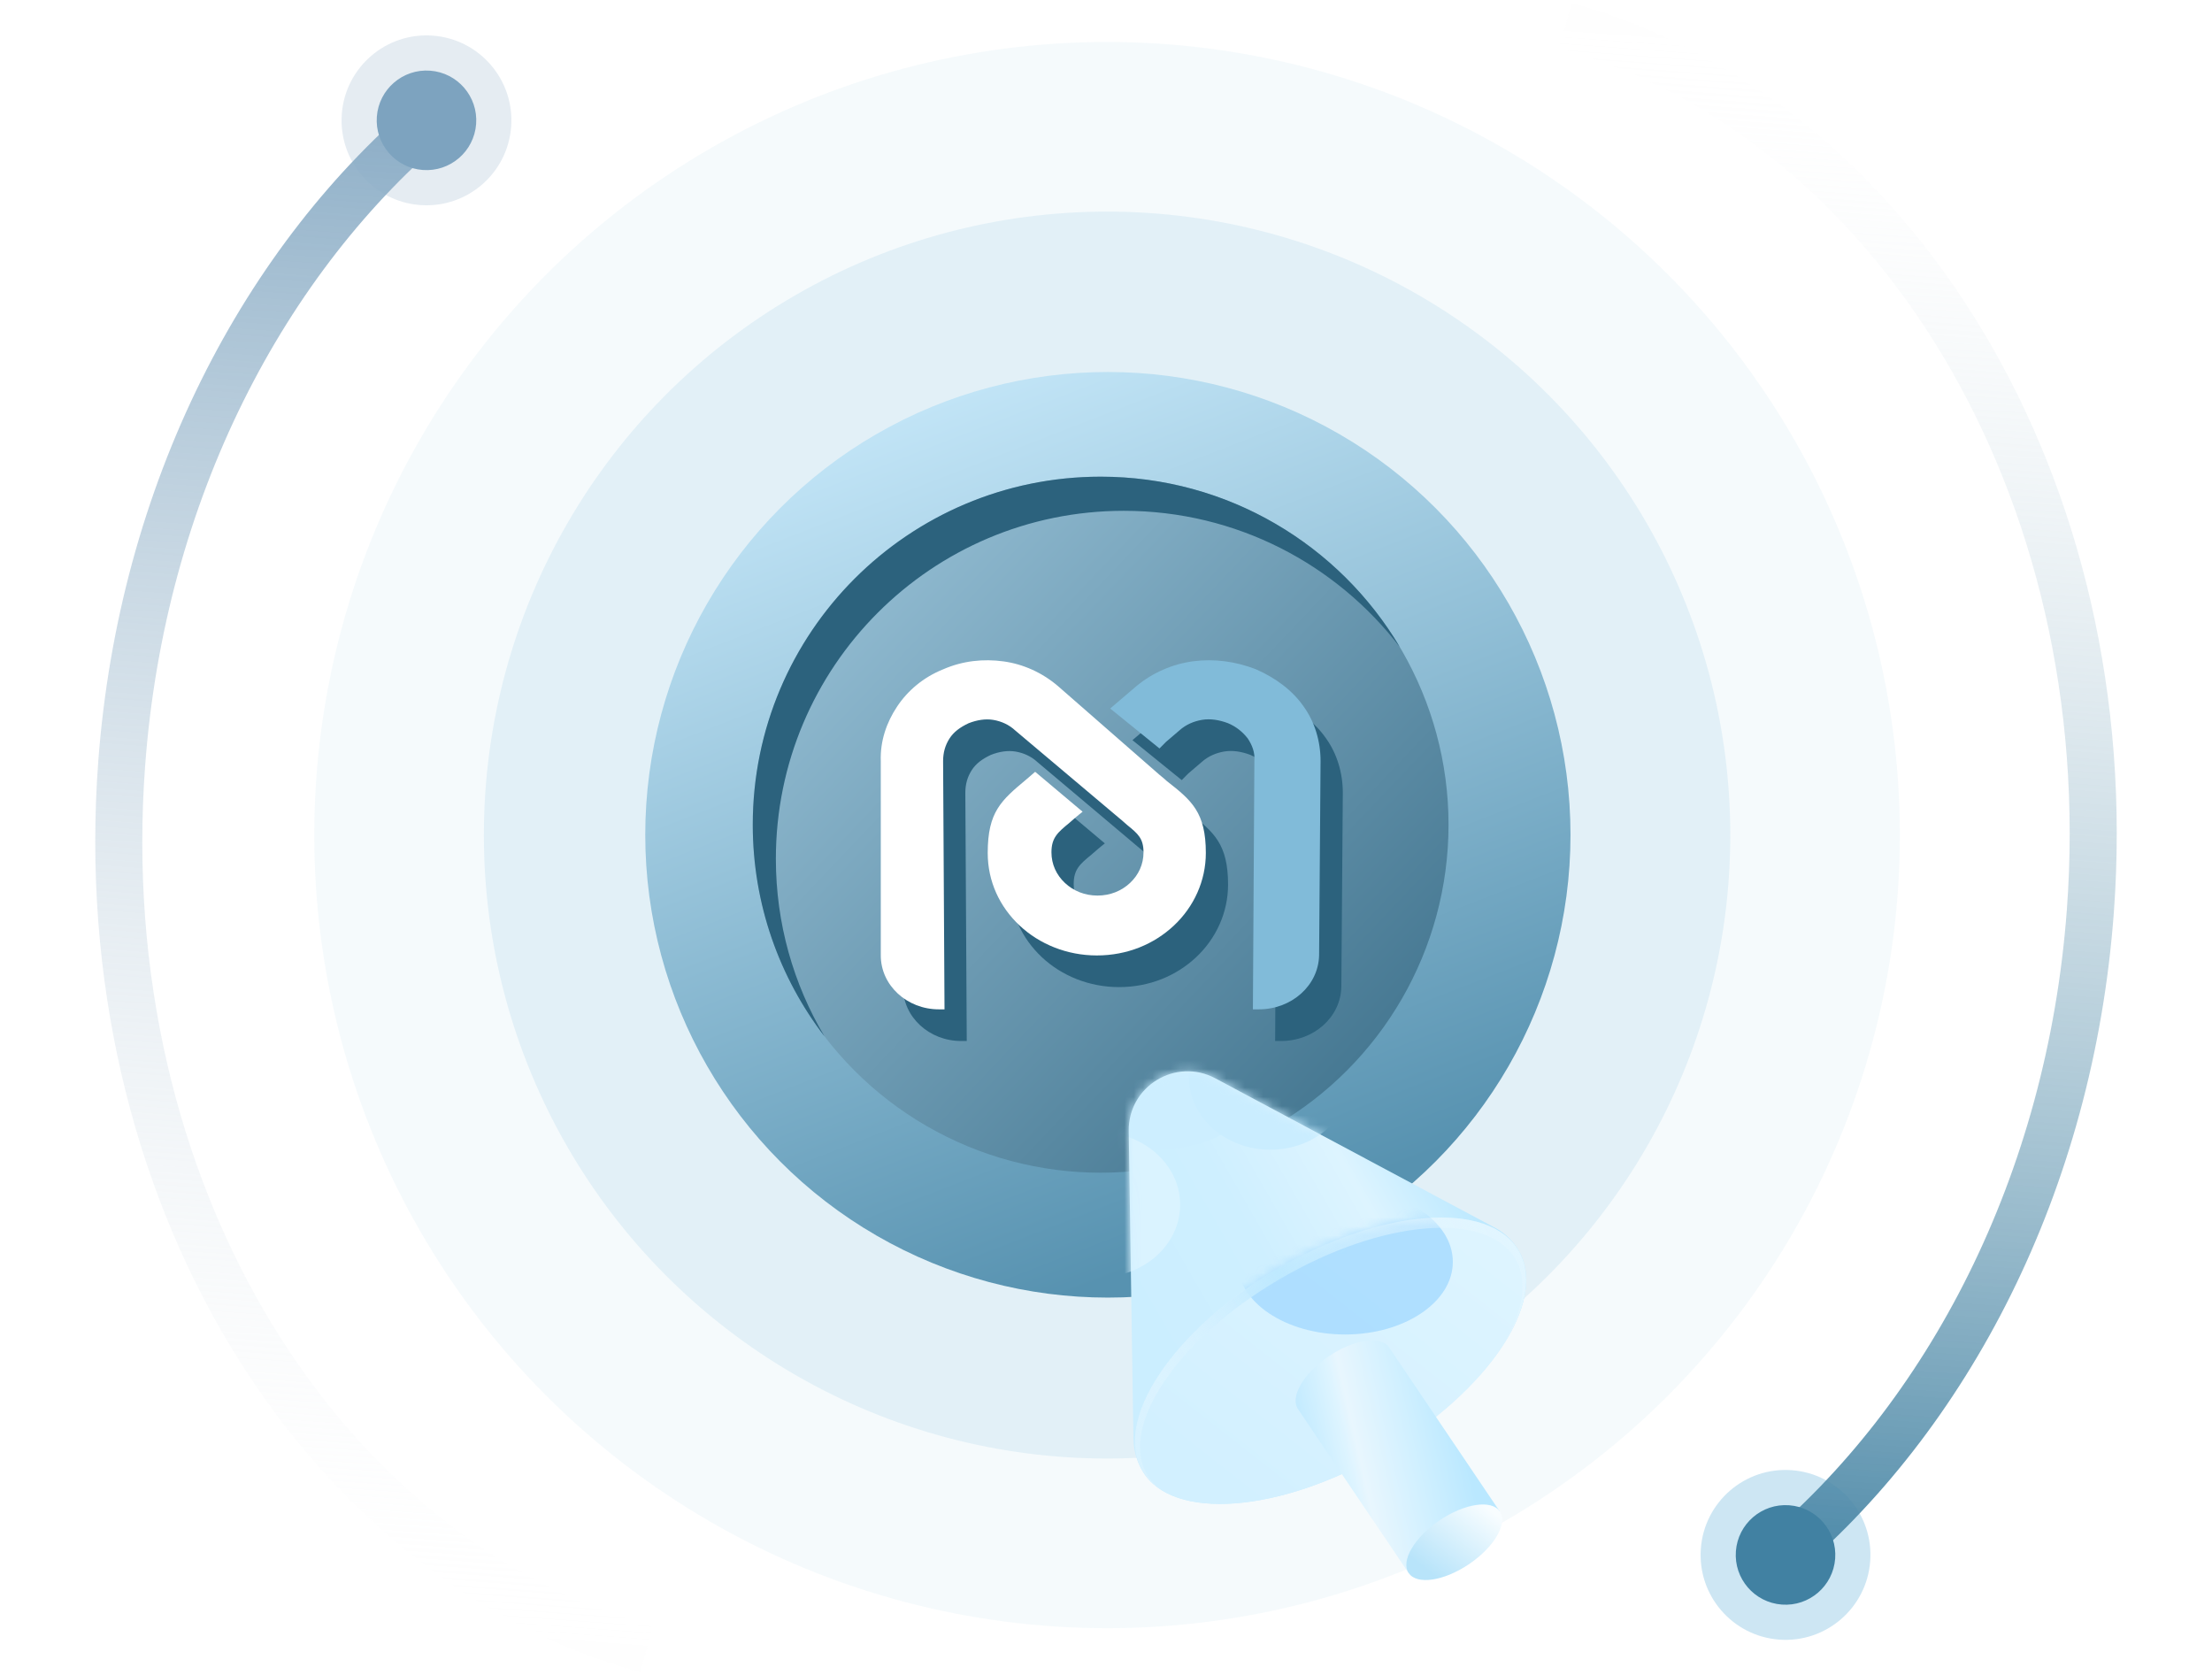 <svg width="239" height="181" viewBox="0 0 239 181" fill="none" xmlns="http://www.w3.org/2000/svg">
<ellipse cx="119.615" cy="90.224" rx="85.659" ry="85.689" fill="#0784C3" fill-opacity="0.04"/>
<ellipse cx="119.616" cy="90.223" rx="67.336" ry="67.36" fill="#0784C3" fill-opacity="0.08"/>
<ellipse cx="119.703" cy="90.194" rx="49.985" ry="50.002" fill="url(#paint0_linear_671_68092)"/>
<ellipse cx="118.922" cy="89.101" rx="37.588" ry="37.601" fill="url(#paint1_linear_671_68092)"/>
<path fill-rule="evenodd" clip-rule="evenodd" d="M89.082 111.971C85.746 106.355 83.83 99.796 83.83 92.79C83.83 72.023 100.659 55.189 121.419 55.189C133.578 55.189 144.388 60.964 151.259 69.922C144.707 58.893 132.678 51.502 118.922 51.502C98.163 51.502 81.334 68.337 81.334 89.103C81.334 97.706 84.222 105.635 89.082 111.971Z" fill="#2C627D"/>
<path fill-rule="evenodd" clip-rule="evenodd" d="M129.828 82.342L128.397 83.565L127.682 84.284L122.358 79.969L123.788 78.747L125.219 77.524C126.967 76.086 129.113 75.151 131.338 74.864C133.563 74.576 135.868 74.864 138.093 75.727C140.239 76.661 142.067 78.028 143.259 79.754C144.451 81.407 145.087 83.493 145.087 85.65L144.928 106.647C144.848 109.883 141.987 112.472 138.411 112.472H137.775L137.934 85.65C138.014 84.715 137.696 83.924 137.219 83.205C136.663 82.486 135.947 81.911 135.073 81.551C134.119 81.192 133.166 81.048 132.292 81.192C131.417 81.335 130.543 81.695 129.828 82.342ZM103.843 112.472C100.4 112.472 97.569 109.884 97.569 106.649V85.658C97.492 83.501 98.181 81.488 99.329 79.763C100.476 78.037 102.16 76.6 104.302 75.737C106.445 74.803 108.664 74.587 110.806 74.874C112.948 75.162 115.014 76.097 116.698 77.534L127.639 87.095C128.175 87.527 128.328 87.671 128.481 87.814L128.481 87.814C131.159 89.899 132.689 91.193 132.689 95.578C132.689 98.597 131.389 101.401 129.246 103.414C127.104 105.427 124.196 106.649 120.906 106.649C117.692 106.649 114.708 105.427 112.566 103.414C110.423 101.401 109.123 98.669 109.123 95.578C109.123 91.121 110.576 89.899 113.331 87.599L114.249 86.808L119.376 91.121C118.993 91.409 118.075 92.2 117.922 92.343C116.698 93.35 116.009 93.925 116.009 95.506C116.009 96.8 116.545 97.951 117.463 98.813C118.381 99.676 119.605 100.179 120.983 100.179C122.36 100.179 123.584 99.676 124.502 98.813C125.42 97.951 125.956 96.8 125.956 95.506C125.956 93.997 125.344 93.493 124.196 92.559C123.932 92.311 123.631 92.062 123.445 91.909C123.362 91.84 123.302 91.79 123.278 91.768L112.107 82.351C111.418 81.704 110.576 81.344 109.735 81.201C108.893 81.057 107.975 81.201 107.057 81.56C106.139 81.991 105.45 82.495 104.991 83.213C104.532 83.932 104.302 84.723 104.302 85.658L104.455 112.472H103.843Z" fill="#2C627D"/>
<path fill-rule="evenodd" clip-rule="evenodd" d="M95.166 103.229C95.166 106.464 97.997 109.052 101.44 109.052H102.052L101.899 82.238C101.899 81.303 102.129 80.512 102.588 79.794C103.047 79.075 103.736 78.572 104.654 78.14C105.572 77.781 106.49 77.637 107.332 77.781C108.174 77.924 109.015 78.284 109.704 78.931L120.875 88.348C120.952 88.42 121.411 88.78 121.793 89.139C122.941 90.073 123.553 90.577 123.553 92.086C123.553 93.38 123.018 94.531 122.099 95.393C121.181 96.256 119.957 96.759 118.58 96.759C117.202 96.759 115.978 96.256 115.06 95.393C114.142 94.531 113.606 93.38 113.606 92.086C113.606 90.505 114.295 89.93 115.519 88.923C115.672 88.78 116.59 87.989 116.973 87.701L111.846 83.388L110.928 84.179C108.174 86.479 106.72 87.701 106.72 92.158C106.72 95.249 108.021 97.981 110.163 99.994C112.305 102.007 115.29 103.229 118.503 103.229C121.793 103.229 124.701 102.007 126.843 99.994C128.986 97.981 130.287 95.178 130.287 92.158C130.287 87.773 128.756 86.479 126.078 84.394C125.925 84.251 125.772 84.107 125.237 83.675L114.295 74.114C112.612 72.677 110.546 71.742 108.403 71.455C106.261 71.167 104.042 71.383 101.899 72.317C99.757 73.18 98.073 74.618 96.926 76.343C95.778 78.068 95.089 80.081 95.166 82.238V103.229Z" fill="white"/>
<path fill-rule="evenodd" clip-rule="evenodd" d="M125.994 80.145L127.425 78.922C128.14 78.275 129.014 77.916 129.889 77.772C130.763 77.628 131.716 77.772 132.67 78.131C133.544 78.491 134.259 79.066 134.816 79.785C135.293 80.504 135.611 81.295 135.531 82.23L135.372 109.052H136.008C139.584 109.052 142.445 106.463 142.525 103.227L142.683 82.23C142.683 80.073 142.048 77.987 140.856 76.334C139.664 74.608 137.836 73.242 135.69 72.307C133.465 71.444 131.16 71.156 128.935 71.444C126.71 71.731 124.564 72.666 122.816 74.104L121.385 75.327L119.955 76.549L125.279 80.864L125.994 80.145Z" fill="#81BBD9"/>
<path d="M149.545 156.911C160.774 150.342 167.286 140.586 164.091 135.121C163.478 134.072 162.587 133.214 161.515 132.642L131.307 116.502C127.036 114.22 121.884 117.363 121.957 122.206L122.463 155.45C122.481 156.668 122.814 157.86 123.429 158.911C126.624 164.376 138.317 163.481 149.545 156.911Z" fill="url(#paint2_linear_671_68092)"/>
<mask id="mask0_671_68092" style="mask-type:alpha" maskUnits="userSpaceOnUse" x="121" y="115" width="44" height="48">
<path d="M149.545 156.911C160.774 150.342 167.286 140.586 164.091 135.121C163.478 134.072 162.587 133.214 161.515 132.642L131.307 116.502C127.036 114.22 121.884 117.363 121.957 122.206L122.463 155.45C122.481 156.668 122.814 157.86 123.429 158.911C126.624 164.376 138.317 163.481 149.545 156.911Z" fill="#D9D9D9"/>
</mask>
<g mask="url(#mask0_671_68092)">
<g filter="url(#filter0_f_671_68092)">
<ellipse cx="124.897" cy="116.373" rx="11.643" ry="7.844" fill="#CDEEFF"/>
</g>
<g filter="url(#filter1_f_671_68092)">
<ellipse cx="137.252" cy="116.373" rx="8.792" ry="7.844" fill="#CAEDFF"/>
</g>
<g filter="url(#filter2_f_671_68092)">
<ellipse cx="118.719" cy="130.16" rx="8.792" ry="7.844" fill="#DAF3FF"/>
</g>
</g>
<ellipse cx="23.555" cy="11.463" rx="23.555" ry="11.463" transform="matrix(0.863 -0.505 0.505 0.863 117.644 149.016)" fill="url(#paint3_linear_671_68092)"/>
<mask id="mask1_671_68092" style="mask-type:alpha" maskUnits="userSpaceOnUse" x="122" y="131" width="43" height="32">
<ellipse cx="23.555" cy="11.463" rx="23.555" ry="11.463" transform="matrix(0.863 -0.505 0.505 0.863 117.644 149.016)" fill="url(#paint4_linear_671_68092)"/>
</mask>
<g mask="url(#mask1_671_68092)">
<g filter="url(#filter3_f_671_68092)">
<ellipse cx="145.331" cy="136.338" rx="11.643" ry="7.844" fill="#A4D9FF" fill-opacity="0.8"/>
</g>
</g>
<path fill-rule="evenodd" clip-rule="evenodd" d="M161.475 146.666C164.692 142.35 165.833 138.098 164.093 135.12C160.898 129.656 149.205 130.552 137.976 137.122C126.747 143.692 120.234 153.448 123.429 158.912C123.899 159.717 124.553 160.383 125.363 160.914C124.783 160.467 124.305 159.934 123.943 159.315C120.879 154.073 127.302 144.612 138.291 138.182C149.279 131.753 160.672 130.791 163.736 136.033C165.337 138.771 164.35 142.659 161.475 146.666Z" fill="url(#paint5_linear_671_68092)"/>
<path fill-rule="evenodd" clip-rule="evenodd" d="M150.152 145.677C150.132 145.642 150.111 145.608 150.088 145.574C149.207 144.268 146.289 144.699 143.569 146.535C140.85 148.371 139.36 150.918 140.241 152.224C140.241 152.224 140.241 152.224 140.241 152.224L140.236 152.227L152.201 169.958L162.049 163.308L150.152 145.677Z" fill="url(#paint6_linear_671_68092)"/>
<ellipse cx="5.941" cy="2.852" rx="5.941" ry="2.852" transform="matrix(0.829 -0.56 0.559 0.829 150.61 167.592)" fill="url(#paint7_linear_671_68092)"/>
<ellipse opacity="0.2" cx="9.177" cy="9.18" rx="9.177" ry="9.18" transform="matrix(-0.997 -0.074 0.074 -0.997 54.55 22.834)" fill="#7DA3BF"/>
<path d="M48.924 14.261C50.004 13.364 50.154 11.761 49.257 10.681C48.361 9.6 46.758 9.45 45.677 10.347L48.924 14.261ZM15.685 82.685C17.823 53.986 30.722 29.358 48.924 14.261L45.677 10.347C26.323 26.4 12.846 52.351 10.614 82.307L15.685 82.685ZM70.53 175.772C36.531 166.395 12.333 127.669 15.685 82.685L10.614 82.307C7.133 129.038 32.241 170.487 69.179 180.674L70.53 175.772Z" fill="url(#paint8_linear_671_68092)"/>
<ellipse cx="5.38" cy="5.381" rx="5.38" ry="5.381" transform="matrix(-0.997 -0.074 0.074 -0.997 51.046 18.764)" fill="#7DA3BF"/>
<ellipse opacity="0.2" cx="9.177" cy="9.18" rx="9.177" ry="9.18" transform="matrix(0.997 0.074 -0.074 0.997 184.45 158.164)" fill="#0784C3"/>
<path d="M191.7 168.694C210.477 153.119 223.666 127.829 225.851 98.502C229.267 52.645 204.614 12.557 169.146 2.775" stroke="url(#paint9_linear_671_68092)" stroke-width="5.085"/>
<ellipse cx="5.38" cy="5.381" rx="5.38" ry="5.381" transform="matrix(0.997 0.074 -0.074 0.997 187.955 162.234)" fill="#4181A2"/>
<defs>
<filter id="filter0_f_671_68092" x="106.897" y="102.173" width="35.998" height="28.399" filterUnits="userSpaceOnUse" color-interpolation-filters="sRGB">
<feFlood flood-opacity="0" result="BackgroundImageFix"/>
<feBlend mode="normal" in="SourceGraphic" in2="BackgroundImageFix" result="shape"/>
<feGaussianBlur stdDeviation="3.178" result="effect1_foregroundBlur_671_68092"/>
</filter>
<filter id="filter1_f_671_68092" x="122.105" y="102.173" width="30.295" height="28.399" filterUnits="userSpaceOnUse" color-interpolation-filters="sRGB">
<feFlood flood-opacity="0" result="BackgroundImageFix"/>
<feBlend mode="normal" in="SourceGraphic" in2="BackgroundImageFix" result="shape"/>
<feGaussianBlur stdDeviation="3.178" result="effect1_foregroundBlur_671_68092"/>
</filter>
<filter id="filter2_f_671_68092" x="103.571" y="115.96" width="30.295" height="28.399" filterUnits="userSpaceOnUse" color-interpolation-filters="sRGB">
<feFlood flood-opacity="0" result="BackgroundImageFix"/>
<feBlend mode="normal" in="SourceGraphic" in2="BackgroundImageFix" result="shape"/>
<feGaussianBlur stdDeviation="3.178" result="effect1_foregroundBlur_671_68092"/>
</filter>
<filter id="filter3_f_671_68092" x="120.976" y="115.782" width="48.71" height="41.111" filterUnits="userSpaceOnUse" color-interpolation-filters="sRGB">
<feFlood flood-opacity="0" result="BackgroundImageFix"/>
<feBlend mode="normal" in="SourceGraphic" in2="BackgroundImageFix" result="shape"/>
<feGaussianBlur stdDeviation="6.356" result="effect1_foregroundBlur_671_68092"/>
</filter>
<linearGradient id="paint0_linear_671_68092" x1="125.052" y1="136.189" x2="87.749" y2="40.185" gradientUnits="userSpaceOnUse">
<stop stop-color="#5792B0"/>
<stop offset="0.999" stop-color="#CAEBFC"/>
</linearGradient>
<linearGradient id="paint1_linear_671_68092" x1="90.684" y1="65.353" x2="144.641" y2="116.678" gradientUnits="userSpaceOnUse">
<stop stop-color="#90BAD0"/>
<stop offset="1" stop-color="#477993"/>
</linearGradient>
<linearGradient id="paint2_linear_671_68092" x1="161.014" y1="118.274" x2="121.562" y2="140.844" gradientUnits="userSpaceOnUse">
<stop stop-color="#A3E0FF"/>
<stop offset="0.383" stop-color="#DDF4FF"/>
<stop offset="0.659" stop-color="#CEEFFF"/>
<stop offset="1" stop-color="#CBEEFF"/>
</linearGradient>
<linearGradient id="paint3_linear_671_68092" x1="42.221" y1="4.782" x2="7.12" y2="18.664" gradientUnits="userSpaceOnUse">
<stop stop-color="#DDF4FF"/>
<stop offset="1" stop-color="#D2F0FF"/>
</linearGradient>
<linearGradient id="paint4_linear_671_68092" x1="42.221" y1="4.782" x2="7.12" y2="18.664" gradientUnits="userSpaceOnUse">
<stop stop-color="#D9EDFF"/>
<stop offset="1" stop-color="#B1E6F8"/>
</linearGradient>
<linearGradient id="paint5_linear_671_68092" x1="165.763" y1="129.676" x2="118.23" y2="159.853" gradientUnits="userSpaceOnUse">
<stop stop-color="white" stop-opacity="0"/>
<stop offset="0.49" stop-color="#BEE9FF"/>
<stop offset="0.995" stop-color="white" stop-opacity="0"/>
</linearGradient>
<linearGradient id="paint6_linear_671_68092" x1="139.628" y1="151.316" x2="156.263" y2="147.516" gradientUnits="userSpaceOnUse">
<stop stop-color="#C1EAFF"/>
<stop offset="0.263" stop-color="#DDF4FF"/>
<stop offset="0.337" stop-color="#E8F6FE"/>
<stop offset="0.672" stop-color="#D1F0FF"/>
<stop offset="1" stop-color="#BAE8FF"/>
</linearGradient>
<linearGradient id="paint7_linear_671_68092" x1="11.015" y1="1.854" x2="2.166" y2="4.768" gradientUnits="userSpaceOnUse">
<stop stop-color="#F8FDFF"/>
<stop offset="1" stop-color="#B8E4FA"/>
</linearGradient>
<linearGradient id="paint8_linear_671_68092" x1="72.066" y1="177.954" x2="85.088" y2="3.413" gradientUnits="userSpaceOnUse">
<stop stop-color="#FAFAFA" stop-opacity="0.01"/>
<stop offset="1" stop-color="#7DA3BF"/>
</linearGradient>
<linearGradient id="paint9_linear_671_68092" x1="166.901" y1="3.181" x2="153.869" y2="177.841" gradientUnits="userSpaceOnUse">
<stop stop-color="#FAFAFA" stop-opacity="0.01"/>
<stop offset="1" stop-color="#387B9D"/>
</linearGradient>
</defs>
</svg>

